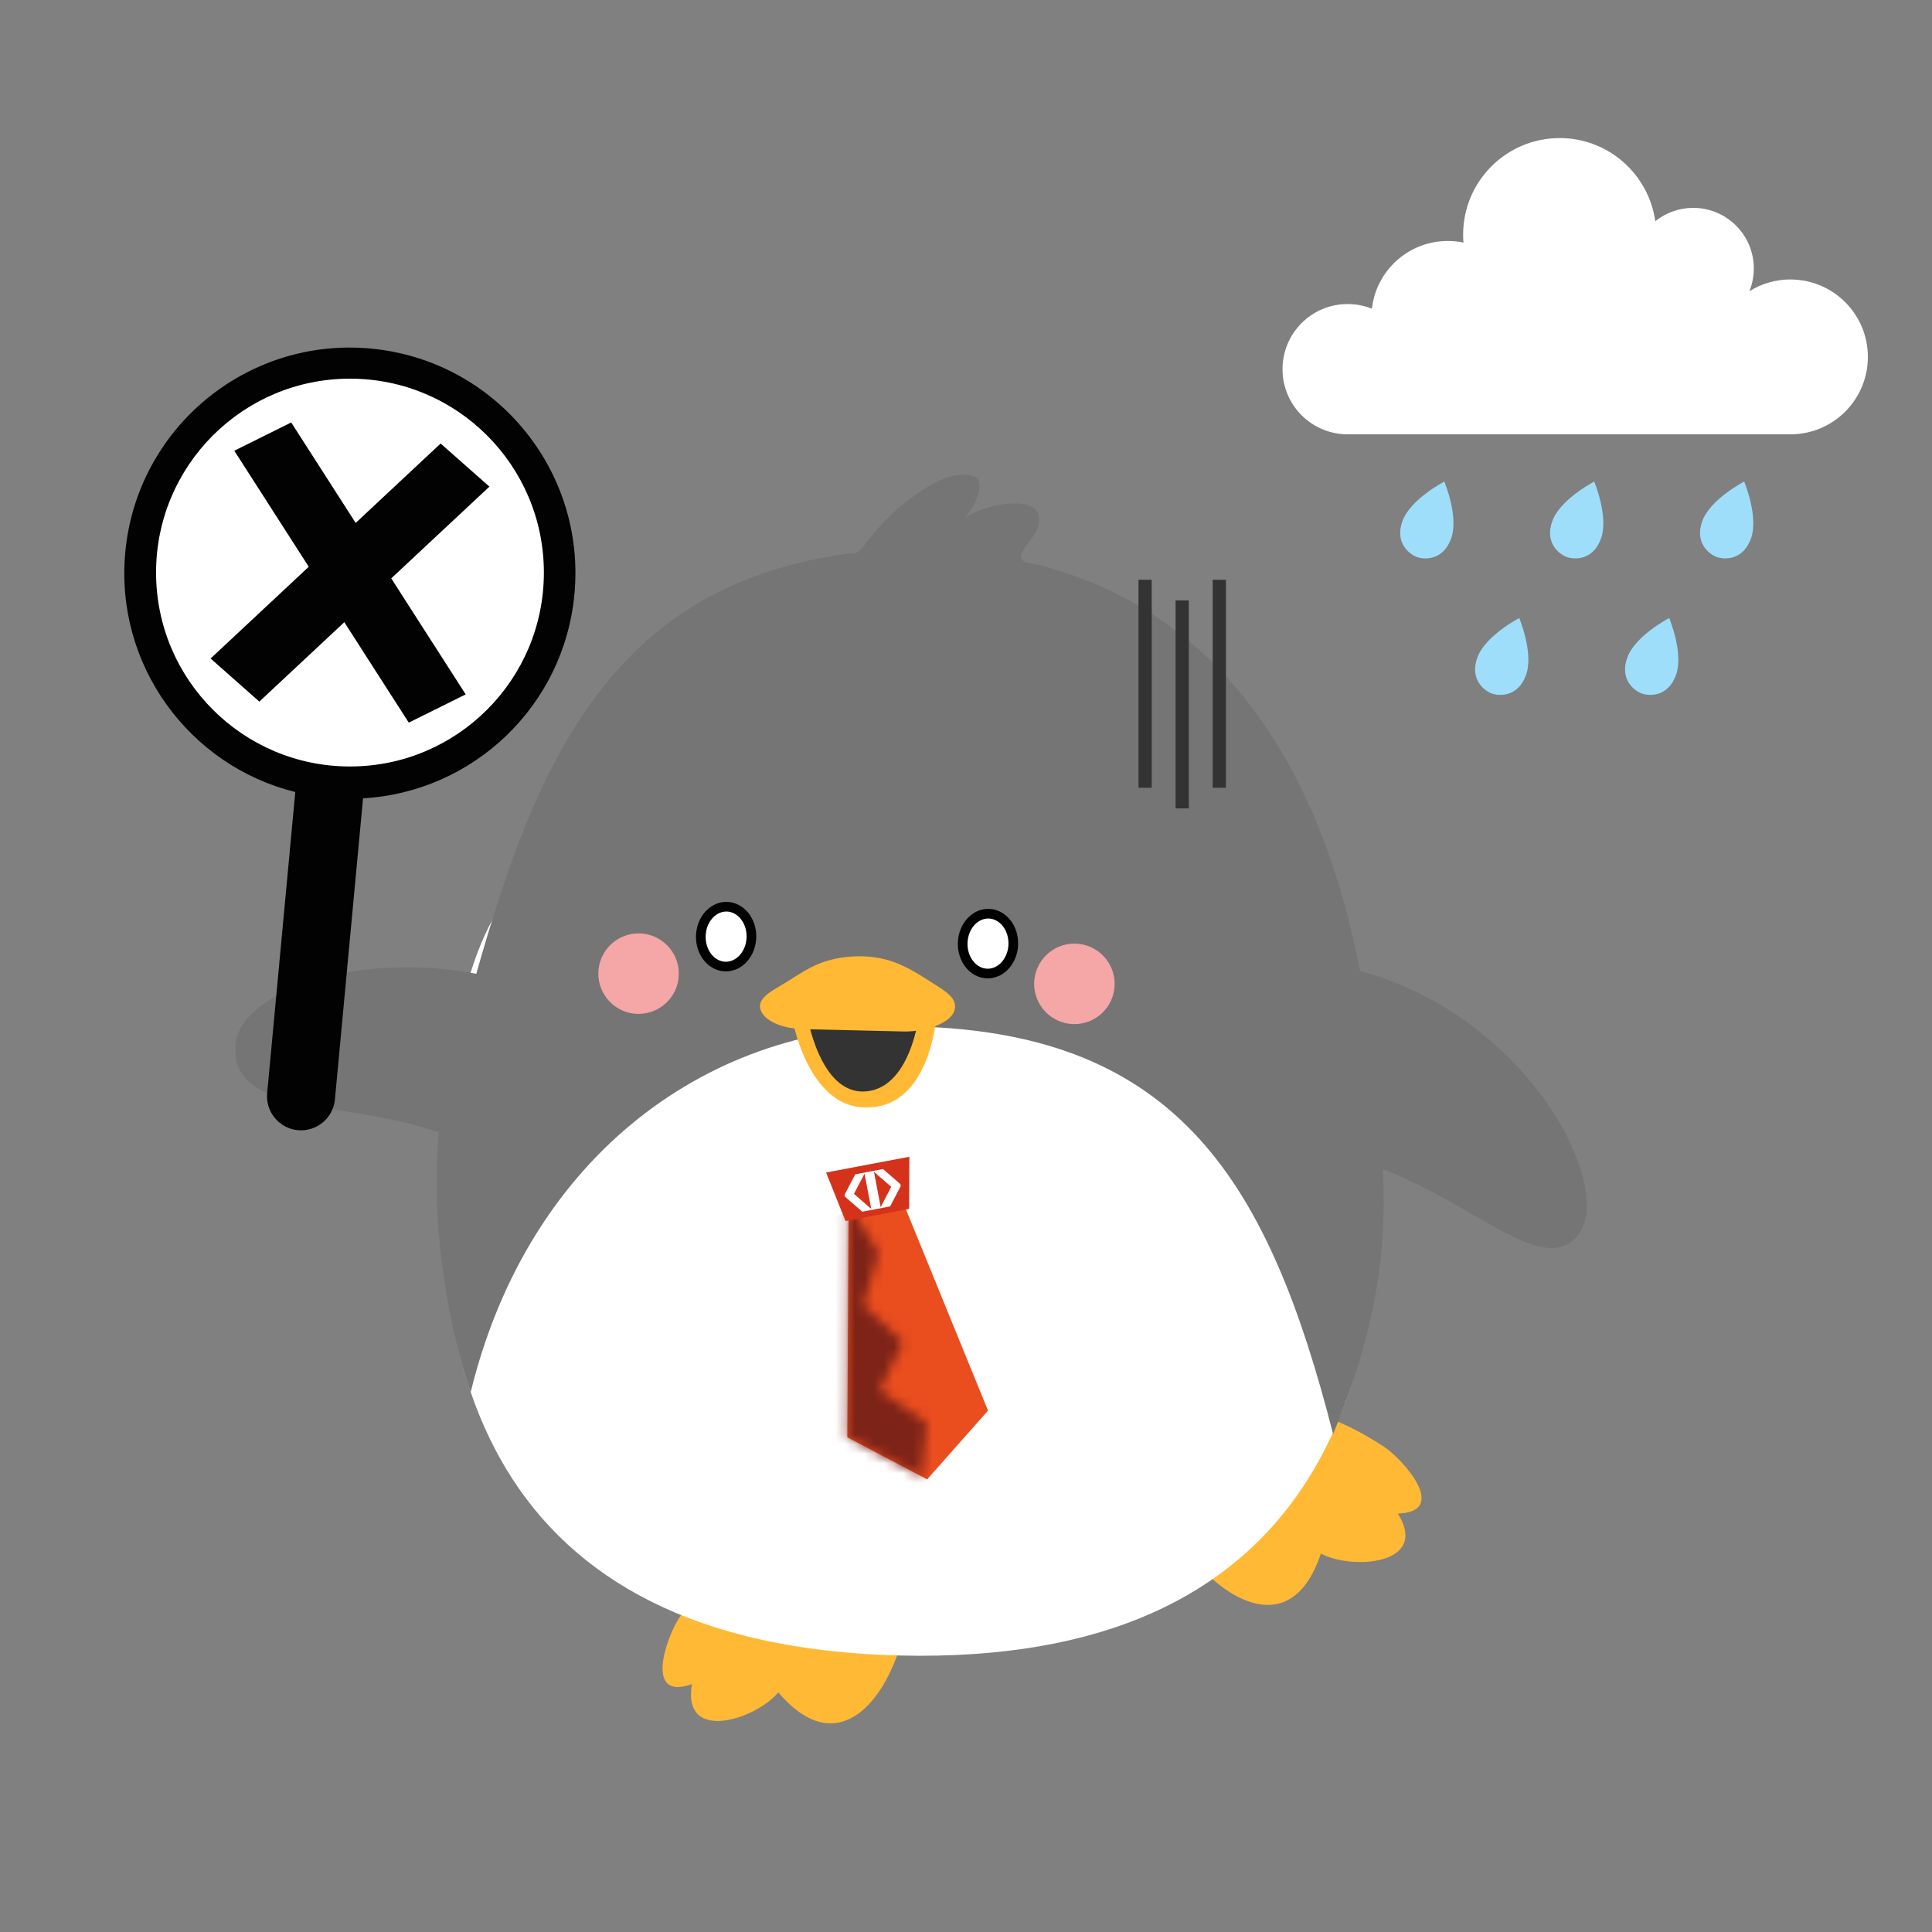<svg width="200" height="200" viewBox="0 0 200 200" fill="none" xmlns="http://www.w3.org/2000/svg">
<rect x="0" y="0" width="200" height="200" fill="#808080" stroke="none"/>
<path d="M76.985 160.76C74.322 162.312 72.135 164.858 70.383 167.374C69.042 169.303 66.573 176.164 71.629 174.336C70.565 180.58 78.385 177.905 80.566 175.188C89.15 185.272 95.359 168.891 93.701 163.482" fill="#FFB935"/>
<path d="M134.669 146.096C137.72 146.537 140.701 148.083 143.265 149.765C145.229 151.052 150.085 156.491 144.711 156.685C148.033 162.077 139.784 162.518 136.739 160.818C132.546 173.377 120.664 160.507 120.176 154.874" fill="#FFB935"/>
<path d="M142.404 111.93C139.841 83.931 128.864 79.521 105.304 74.688C106.639 73.542 98.366 78.569 98.031 76.829C95.75 75.788 100.824 71.596 99.007 73.324C99.542 93.056 99.301 80.168 99.583 79.304C99.866 78.44 98.713 77.434 98.031 76.829C97.079 75.982 96.038 79.075 94.891 79.621C91.452 81.273 92.969 80.192 90.929 83.414C65.529 86.065 50.812 80.885 46.808 109.684C42.381 141.522 50.736 170.379 93.186 171.378C135.637 172.372 145.332 143.932 142.404 111.93Z" fill="white"/>
<path d="M94.706 106.262C122.087 106.903 131.377 122.536 138.003 148.454C144.847 131.897 143.36 122.448 142.395 111.93C141.978 107.355 141.319 102.793 140.337 98.307C139.42 94.109 138.215 89.969 136.627 85.971C135.163 82.291 133.364 78.734 131.159 75.435C129.078 72.325 126.626 69.461 123.81 66.992C121.005 64.534 117.842 62.488 114.45 60.93C112.68 60.119 110.845 59.437 108.982 58.884C108.5 58.743 108.012 58.596 107.523 58.478C107.065 58.373 106.536 58.355 106.107 58.161C105.007 57.661 106.471 56.221 106.871 55.65C107.447 54.827 107.87 53.669 107.277 52.863C106.824 52.258 105.983 52.117 105.225 52.117C103.331 52.105 101.438 52.634 99.827 53.628C100.574 52.852 101.103 51.864 101.338 50.811C101.444 50.341 101.462 49.771 101.091 49.459C100.903 49.3 100.644 49.242 100.403 49.2C98.404 48.871 96.493 50.041 94.918 51.123C92.942 52.475 91.261 54.127 89.802 56.015C89.467 56.45 89.056 57.108 88.503 57.285C88.356 57.332 88.197 57.297 88.044 57.302C87.451 57.332 86.851 57.444 86.269 57.538C82.659 58.12 79.119 59.125 75.78 60.618C56.847 69.073 52.102 91.175 46.799 109.69C43.348 121.743 46.164 136.683 48.722 144.126C54.742 119.473 73.751 105.774 94.7 106.262H94.706Z" fill="#757575"/>
<path d="M77.787 97.019C77.746 98.73 76.54 100.088 75.094 100.059C73.647 100.024 72.507 98.612 72.548 96.901C72.589 95.191 73.794 93.832 75.241 93.862C76.687 93.897 77.828 95.308 77.787 97.019Z" fill="white" stroke="black" stroke-miterlimit="10"/>
<path d="M104.896 97.742C104.855 99.453 103.65 100.811 102.203 100.782C100.757 100.747 99.616 99.336 99.657 97.625C99.698 95.914 100.904 94.555 102.35 94.585C103.797 94.62 104.937 96.031 104.896 97.742Z" fill="white" stroke="black" stroke-miterlimit="10"/>
<path d="M70.27 100.888C70.217 103.187 68.306 105.009 66.007 104.956C63.708 104.904 61.886 102.993 61.939 100.694C61.992 98.395 63.902 96.572 66.201 96.625C68.5 96.678 70.323 98.589 70.27 100.888Z" fill="#F5A6A6"/>
<path d="M115.387 101.946C115.334 104.245 113.423 106.068 111.124 106.015C108.826 105.962 107.003 104.051 107.056 101.752C107.109 99.453 109.02 97.63 111.319 97.683C113.617 97.736 115.44 99.647 115.387 101.946Z" fill="#F5A6A6"/>
<path d="M87.856 124.312L87.715 148.789L95.976 153.146L102.279 146.025L93.018 123.33L87.856 124.312Z" fill="#EA4D1E"/>
<mask id="mask0_21_1805" style="mask-type:luminance" maskUnits="userSpaceOnUse" x="87" y="123" width="16" height="31">
<path d="M87.856 124.312L87.715 148.789L95.976 153.146L102.279 146.025L93.018 123.33L87.856 124.312Z" fill="white"/>
</mask>
<g mask="url(#mask0_21_1805)">
<mask id="mask1_21_1805" style="mask-type:luminance" maskUnits="userSpaceOnUse" x="80" y="121" width="16" height="36">
<path d="M85.964 121.572L90.932 129.674L89.38 135.083L93.466 138.923L91.061 143.95L95.924 147.301L95.083 156.115L80.372 150.694L80.078 125.094L85.964 121.572Z" fill="white"/>
</mask>
<g mask="url(#mask1_21_1805)">
<path d="M78.891 127.863L95.947 124.624" stroke="#7E2318" stroke-width="1.22" stroke-miterlimit="10"/>
<path d="M79.101 128.963L96.158 125.723" stroke="#7E2318" stroke-width="1.22" stroke-miterlimit="10"/>
<path d="M79.308 130.062L96.365 126.829" stroke="#7E2318" stroke-width="1.22" stroke-miterlimit="10"/>
<path d="M79.52 131.162L96.576 127.928" stroke="#7E2318" stroke-width="1.22" stroke-miterlimit="10"/>
<path d="M79.726 132.261L96.783 129.028" stroke="#7E2318" stroke-width="1.22" stroke-miterlimit="10"/>
<path d="M79.937 133.361L96.994 130.127" stroke="#7E2318" stroke-width="1.22" stroke-miterlimit="10"/>
<path d="M80.144 134.46L97.201 131.227" stroke="#7E2318" stroke-width="1.22" stroke-miterlimit="10"/>
<path d="M80.355 135.566L97.412 132.326" stroke="#7E2318" stroke-width="1.22" stroke-miterlimit="10"/>
<path d="M80.558 136.665L97.615 133.431" stroke="#7E2318" stroke-width="1.22" stroke-miterlimit="10"/>
<path d="M80.773 137.765L97.83 134.531" stroke="#7E2318" stroke-width="1.22" stroke-miterlimit="10"/>
<path d="M80.976 138.864L98.033 135.63" stroke="#7E2318" stroke-width="1.22" stroke-miterlimit="10"/>
<path d="M81.191 139.964L98.248 136.73" stroke="#7E2318" stroke-width="1.22" stroke-miterlimit="10"/>
<path d="M81.394 141.063L98.451 137.829" stroke="#7E2318" stroke-width="1.22" stroke-miterlimit="10"/>
<path d="M81.605 142.168L98.662 138.929" stroke="#7E2318" stroke-width="1.22" stroke-miterlimit="10"/>
<path d="M81.812 143.268L98.869 140.034" stroke="#7E2318" stroke-width="1.22" stroke-miterlimit="10"/>
<path d="M82.023 144.367L99.08 141.134" stroke="#7E2318" stroke-width="1.22" stroke-miterlimit="10"/>
<path d="M82.23 145.467L99.287 142.233" stroke="#7E2318" stroke-width="1.22" stroke-miterlimit="10"/>
<path d="M82.441 146.566L99.498 143.333" stroke="#7E2318" stroke-width="1.22" stroke-miterlimit="10"/>
<path d="M82.648 147.666L99.705 144.432" stroke="#7E2318" stroke-width="1.22" stroke-miterlimit="10"/>
<path d="M82.859 148.771L99.916 145.532" stroke="#7E2318" stroke-width="1.22" stroke-miterlimit="10"/>
<path d="M83.066 149.871L100.123 146.637" stroke="#7E2318" stroke-width="1.22" stroke-miterlimit="10"/>
<path d="M83.277 150.97L100.334 147.736" stroke="#7E2318" stroke-width="1.22" stroke-miterlimit="10"/>
<path d="M83.484 152.07L100.541 148.836" stroke="#7E2318" stroke-width="1.22" stroke-miterlimit="10"/>
<path d="M83.695 153.169L100.752 149.935" stroke="#7E2318" stroke-width="1.22" stroke-miterlimit="10"/>
<path d="M83.898 154.269L100.955 151.035" stroke="#7E2318" stroke-width="1.22" stroke-miterlimit="10"/>
<path d="M84.113 155.374L101.17 152.134" stroke="#7E2318" stroke-width="1.22" stroke-miterlimit="10"/>
<path d="M84.316 156.473L101.373 153.24" stroke="#7E2318" stroke-width="1.22" stroke-miterlimit="10"/>
</g>
</g>
<path d="M94.112 125.147L87.526 126.399L85.516 121.378L94.141 119.744L94.112 125.147Z" fill="#D5321C"/>
<path d="M93.148 122.531L91.408 121.02L88.533 121.566L87.463 123.612C87.433 123.665 87.427 123.724 87.439 123.777C87.451 123.836 87.48 123.889 87.522 123.924L89.268 125.435L92.143 124.888L93.213 122.842C93.237 122.789 93.248 122.73 93.237 122.678C93.225 122.619 93.195 122.566 93.154 122.531H93.148ZM90.191 125.147L88.403 123.589L89.497 121.49L90.191 125.141V125.147ZM91.167 124.959L90.473 121.308L92.26 122.86L91.167 124.965V124.959Z" fill="white"/>
<path d="M56.378 102.816C40.768 96.76 24.74 102.005 24.364 108.208C23.894 116.004 36.864 113.558 46.989 117.833" fill="#757575"/>
<path d="M139.118 100.094C157.738 104.169 167.128 122.601 163.5 127.658C159.302 133.514 150.077 120.961 135.543 119.003" fill="#757575"/>
<path d="M81.85 104.621C81.85 104.621 83.478 116.051 91.034 114.505C96.743 113.341 97.054 104.127 97.054 104.127L81.844 104.615L81.85 104.621Z" fill="#FFB935"/>
<path d="M83.488 104.798C83.488 104.798 84.77 113.435 89.691 112.976C94.618 112.518 95.288 104.063 95.288 104.063L83.488 104.792V104.798Z" fill="#333333"/>
<path d="M83.065 106.532L93.531 106.779C96.041 106.838 99.357 105.68 98.805 103.792C98.599 103.087 97.746 102.528 96.941 102.017C95.283 100.97 93.395 99.63 91.102 99.195C88.774 98.748 86.193 99.065 84.288 99.977C82.924 100.629 81.807 101.464 80.543 102.193C79.29 102.91 78.173 103.734 78.896 104.874C79.561 105.927 81.366 106.491 83.059 106.526L83.065 106.532Z" fill="#FFB935"/>
<path d="M119.225 60.019H117.855V81.55H119.225V60.019Z" fill="#333333"/>
<path d="M123.065 62.153H121.695V83.684H123.065V62.153Z" fill="#333333"/>
<path d="M126.909 60.019H125.539V81.55H126.909V60.019Z" fill="#333333"/>
<path d="M59.466 61.501C60.665 48.659 51.228 37.282 38.387 36.083C25.546 34.884 14.169 44.32 12.97 57.161C11.882 68.809 19.549 79.257 30.567 81.991L27.657 113.164C27.475 115.093 28.909 116.821 30.838 116.998C32.766 117.174 34.495 115.746 34.671 113.817L37.582 82.643C48.918 81.997 58.384 73.148 59.466 61.501Z" fill="#020202"/>
<path d="M36.229 79.345C47.315 79.345 56.302 70.358 56.302 59.272C56.302 48.186 47.315 39.199 36.229 39.199C25.143 39.199 16.156 48.186 16.156 59.272C16.156 70.358 25.143 79.345 36.229 79.345Z" fill="white"/>
<path d="M42.316 74.806L24.254 46.66L30.145 43.732L48.208 71.884L42.316 74.806Z" fill="#020202"/>
<path d="M26.846 72.63L50.664 50.376L45.613 45.914L21.801 68.168L26.846 72.63Z" fill="#020202"/>
<path d="M185.347 28.928C183.783 28.928 182.325 29.374 181.096 30.151C181.39 29.421 181.554 28.628 181.554 27.793C181.554 24.324 178.744 21.519 175.281 21.519C173.793 21.519 172.429 22.037 171.353 22.901C170.677 18.039 166.503 14.293 161.458 14.293C155.937 14.293 151.463 18.768 151.463 24.289C151.463 24.565 151.474 24.841 151.498 25.112C150.975 25 150.428 24.947 149.869 24.947C145.807 24.947 142.461 28.01 142.02 31.956C141.244 31.644 140.397 31.473 139.51 31.473C135.782 31.473 132.766 34.49 132.766 38.217C132.766 41.945 135.782 44.961 139.51 44.961H185.347C189.774 44.961 193.361 41.375 193.361 36.947C193.361 32.52 189.774 28.933 185.347 28.933V28.928Z" fill="white"/>
<path d="M149.516 49.853C149.516 49.853 146.012 51.664 145.183 53.934C144.354 56.203 145.9 57.379 146.676 57.661C147.452 57.943 149.387 58.037 150.216 55.762C151.045 53.492 149.516 49.853 149.516 49.853Z" fill="#9FDEFA"/>
<path d="M165.032 49.853C165.032 49.853 161.528 51.664 160.698 53.934C159.869 56.203 161.416 57.379 162.192 57.661C162.968 57.943 164.902 58.037 165.731 55.762C166.56 53.492 165.032 49.853 165.032 49.853Z" fill="#9FDEFA"/>
<path d="M180.555 49.853C180.555 49.853 177.051 51.664 176.222 53.934C175.393 56.203 176.939 57.379 177.715 57.661C178.491 57.943 180.426 58.037 181.255 55.762C182.084 53.492 180.555 49.853 180.555 49.853Z" fill="#9FDEFA"/>
<path d="M157.27 63.982C157.27 63.982 153.766 65.793 152.937 68.062C152.108 70.332 153.654 71.507 154.43 71.79C155.206 72.072 157.141 72.166 157.97 69.891C158.799 67.621 157.27 63.982 157.27 63.982Z" fill="#9FDEFA"/>
<path d="M172.793 63.982C172.793 63.982 169.289 65.793 168.46 68.062C167.631 70.332 169.178 71.507 169.954 71.79C170.73 72.072 172.664 72.166 173.493 69.891C174.322 67.621 172.793 63.982 172.793 63.982Z" fill="#9FDEFA"/>
</svg>
